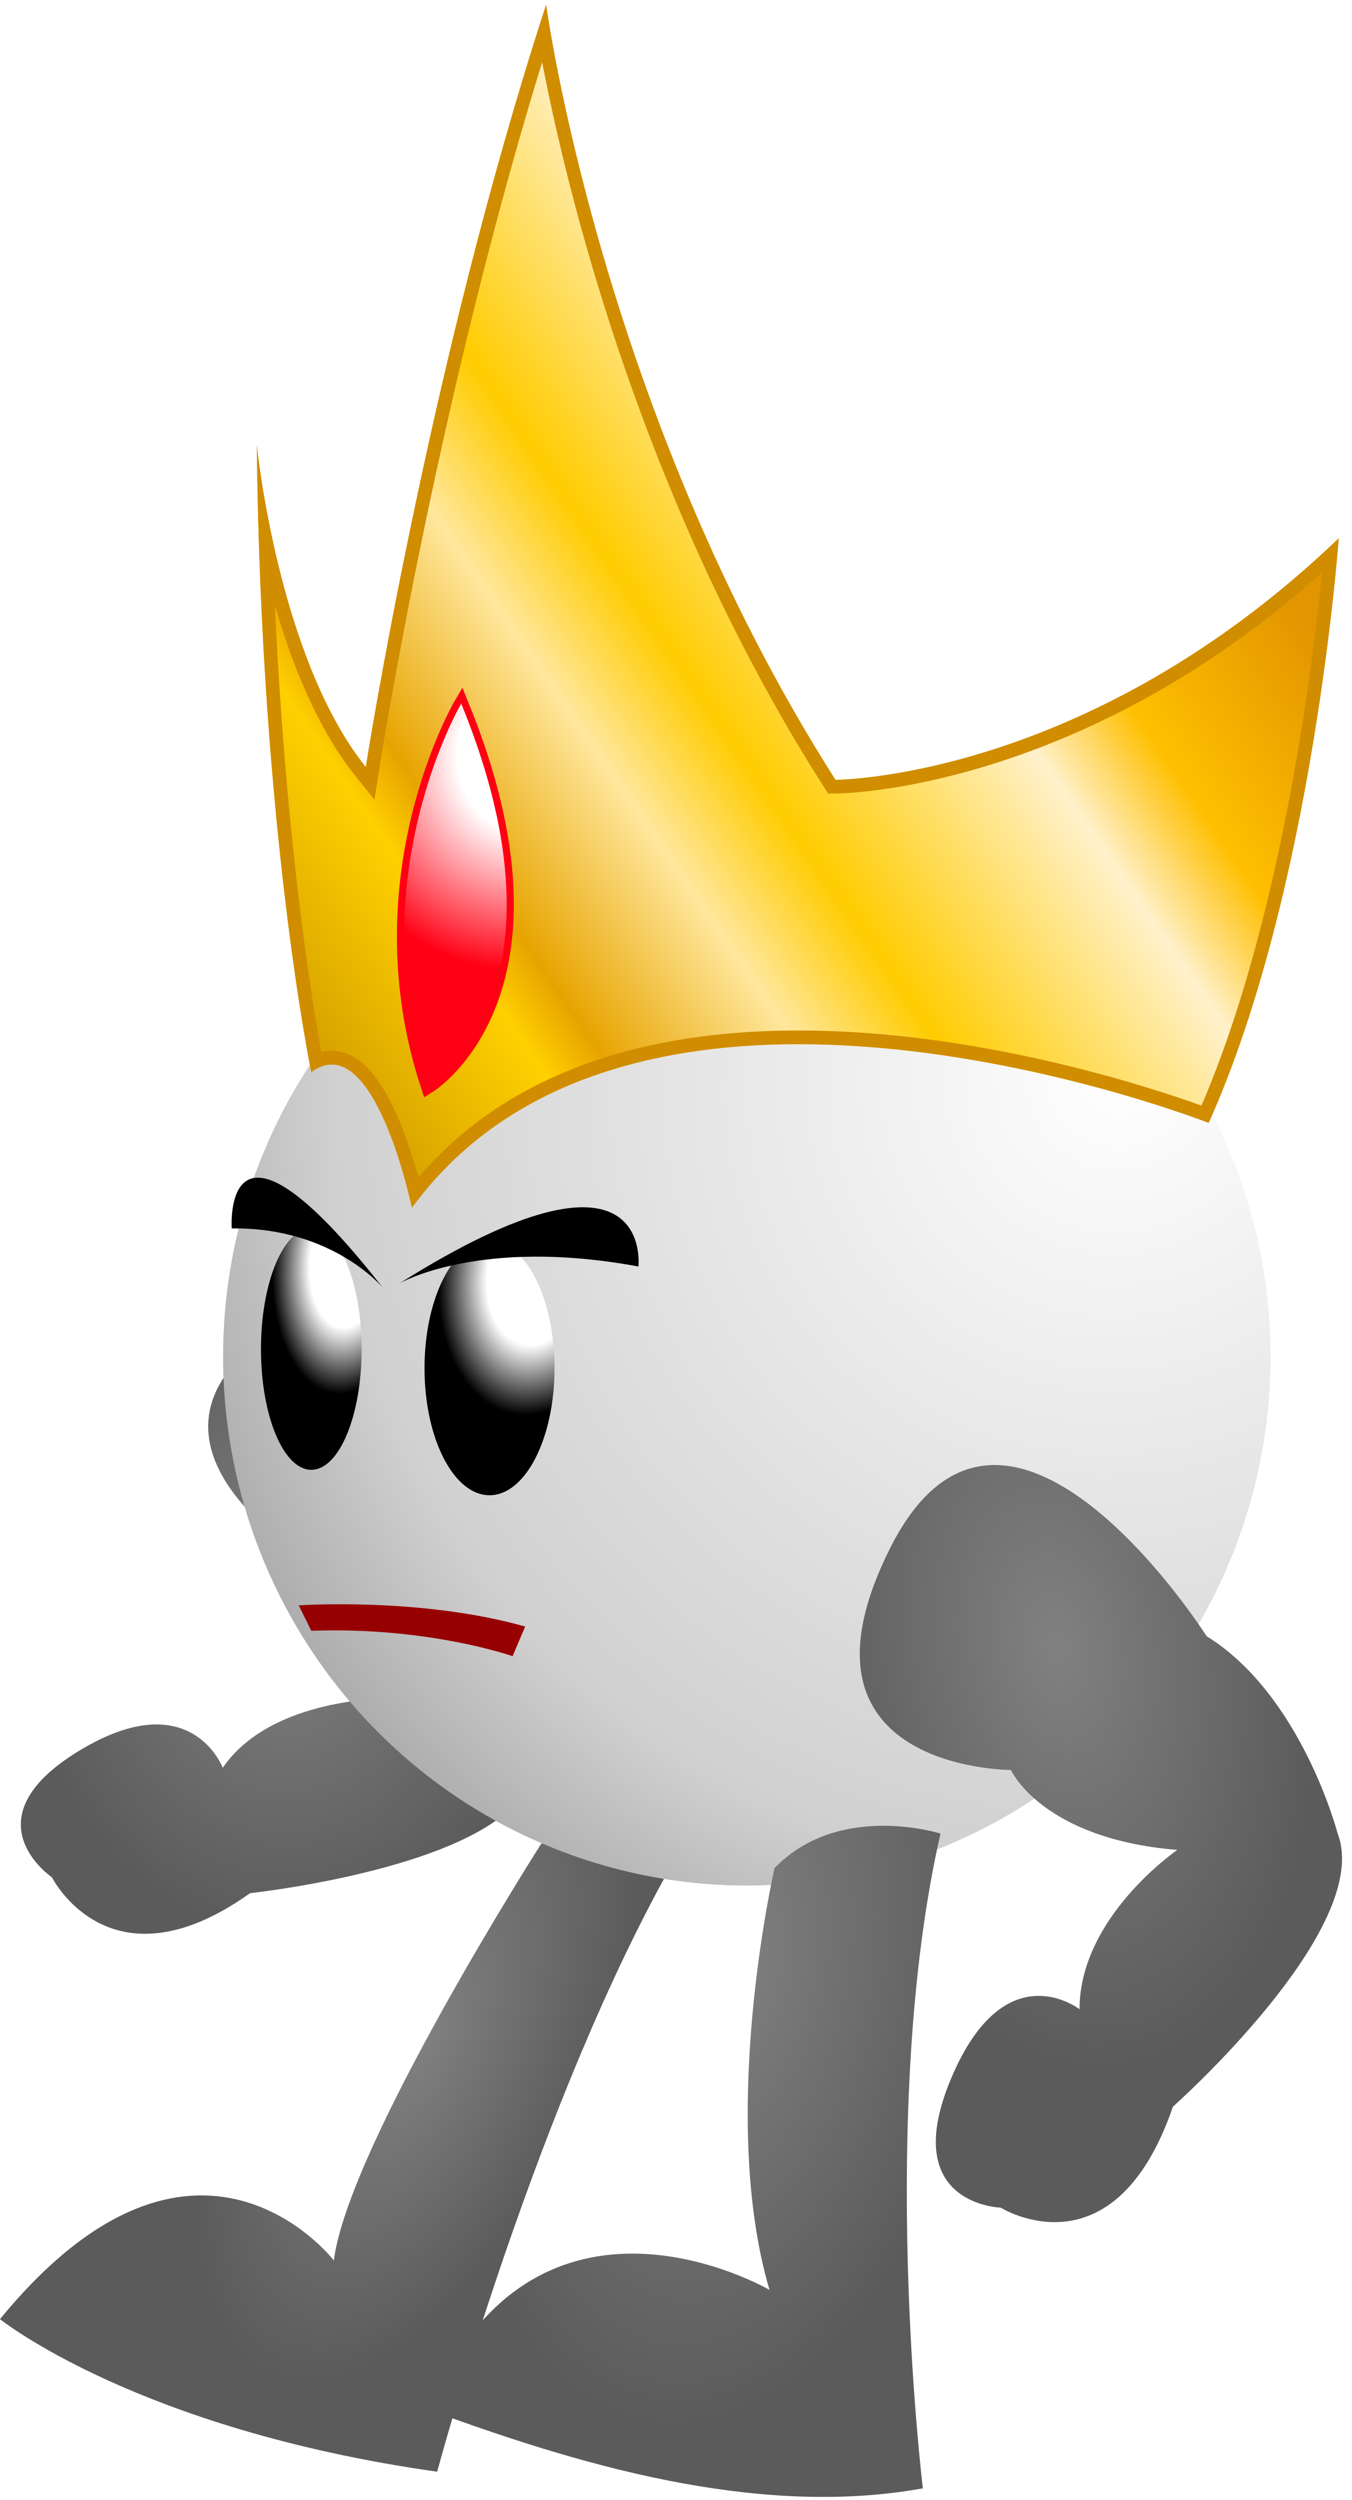<?xml version="1.0" encoding="UTF-8" standalone="no"?>
<!-- Created with Inkscape (http://www.inkscape.org/) -->

<svg
   xmlns:dc="http://purl.org/dc/elements/1.1/"
   xmlns:cc="http://creativecommons.org/ns#"
   xmlns:rdf="http://www.w3.org/1999/02/22-rdf-syntax-ns#"
   xmlns:svg="http://www.w3.org/2000/svg"
   xmlns="http://www.w3.org/2000/svg"
   xmlns:xlink="http://www.w3.org/1999/xlink"
   xmlns:sodipodi="http://sodipodi.sourceforge.net/DTD/sodipodi-0.dtd"
   xmlns:inkscape="http://www.inkscape.org/namespaces/inkscape"
   width="99"
   height="183"
   viewBox="0 0 99 183"
   id="svg7320"
   version="1.1"
   inkscape:version="0.91 r"
   sodipodi:docname="aldan.svg"
   inkscape:export-filename="/home/victor/aleva/super-bombinhas/data/img/movie/aldan.png"
   inkscape:export-xdpi="90"
   inkscape:export-ydpi="90">
  <defs
     id="defs7322">
    <radialGradient
       inkscape:collect="always"
       xlink:href="#linearGradient4413"
       id="radialGradient6679"
       cx="820.505"
       cy="881.727"
       fx="820.505"
       fy="881.727"
       r="17.656"
       gradientTransform="matrix(0.284,1.735,-1.029,0.169,968.228,-1056.697)"
       gradientUnits="userSpaceOnUse" />
    <linearGradient
       inkscape:collect="always"
       id="linearGradient4413">
      <stop
         style="stop-color:#818181;stop-opacity:1"
         offset="0"
         id="stop4415" />
      <stop
         style="stop-color:#5b5b5b;stop-opacity:1"
         offset="1"
         id="stop4417" />
    </linearGradient>
    <radialGradient
       inkscape:collect="always"
       xlink:href="#linearGradient4413"
       id="radialGradient6681"
       cx="791.256"
       cy="911.397"
       fx="791.256"
       fy="911.397"
       r="18.759"
       gradientTransform="matrix(-0.25,1.804,-1.032,-0.099,1407.936,-798.216)"
       gradientUnits="userSpaceOnUse" />
    <radialGradient
       r="1.613"
       fy="34.728"
       fx="26.595"
       cy="34.728"
       cx="26.595"
       gradientTransform="matrix(0.685,6.02,-3.346,0.585,-144.032,307.124)"
       gradientUnits="userSpaceOnUse"
       id="radialGradient4276"
       xlink:href="#linearGradient3908"
       inkscape:collect="always" />
    <linearGradient
       id="linearGradient3908">
      <stop
         id="stop3910"
         offset="0"
         style="stop-color:#ffffff;stop-opacity:1;" />
      <stop
         style="stop-color:#ffffff;stop-opacity:1;"
         offset="0.5"
         id="stop3916" />
      <stop
         id="stop3912"
         offset="1"
         style="stop-color:#000000;stop-opacity:1;" />
    </linearGradient>
    <radialGradient
       r="1.613"
       fy="34.728"
       fx="26.595"
       cy="34.728"
       cx="26.595"
       gradientTransform="matrix(0.885,6.337,-4.321,0.615,-129.274,298.683)"
       gradientUnits="userSpaceOnUse"
       id="radialGradient4274"
       xlink:href="#linearGradient3908"
       inkscape:collect="always" />
    <filter
       style="color-interpolation-filters:sRGB"
       height="1.104"
       y="-0.052"
       width="1.43"
       x="-0.215"
       id="filter3887"
       inkscape:collect="always">
      <feGaussianBlur
         id="feGaussianBlur3889"
         stdDeviation="0.29"
         inkscape:collect="always" />
    </filter>
    <radialGradient
       r="1.617"
       fy="20.768"
       fx="26.315"
       cy="20.768"
       cx="26.315"
       gradientTransform="matrix(1.369,4.614,-3.903,1.158,69.423,-129.022)"
       gradientUnits="userSpaceOnUse"
       id="radialGradient4272"
       xlink:href="#linearGradient4158"
       inkscape:collect="always" />
    <linearGradient
       id="linearGradient4158">
      <stop
         style="stop-color:#ffffff;stop-opacity:1;"
         offset="0"
         id="stop4160-3" />
      <stop
         id="stop4162-8"
         offset="0.385"
         style="stop-color:#ffffff;stop-opacity:1;" />
      <stop
         style="stop-color:#ff0014;stop-opacity:1;"
         offset="1"
         id="stop4164" />
    </linearGradient>
    <linearGradient
       inkscape:collect="always"
       xlink:href="#linearGradient3767"
       id="linearGradient5699"
       gradientUnits="userSpaceOnUse"
       x1="7.807"
       y1="14.364"
       x2="29.145"
       y2="29.145" />
    <linearGradient
       id="linearGradient3767">
      <stop
         id="stop3769"
         offset="0"
         style="stop-color:#e29500;stop-opacity:1;" />
      <stop
         style="stop-color:#ffbf00;stop-opacity:1;"
         offset="0.184"
         id="stop3785" />
      <stop
         style="stop-color:#fff1cb;stop-opacity:1;"
         offset="0.283"
         id="stop3783" />
      <stop
         style="stop-color:#ffcc00;stop-opacity:1;"
         offset="0.516"
         id="stop3781" />
      <stop
         style="stop-color:#ffe79d;stop-opacity:1;"
         offset="0.628"
         id="stop3779" />
      <stop
         style="stop-color:#e7a400;stop-opacity:1;"
         offset="0.788"
         id="stop3777" />
      <stop
         style="stop-color:#ffd000;stop-opacity:1;"
         offset="0.843"
         id="stop3775" />
      <stop
         id="stop3771"
         offset="1"
         style="stop-color:#d8a500;stop-opacity:1;" />
    </linearGradient>
    <clipPath
       id="clipPath3829"
       clipPathUnits="userSpaceOnUse">
      <path
         style="fill:#000000;fill-opacity:1;stroke:none"
         d="m 25.309,1011.143 c 0,0 0.625,8.639 3.227,14.364 0,0 14.156,-5.517 19.777,2.082 0,0 0.937,-4.476 2.498,-3.331 0,0 1.249,-5.933 1.353,-15.405 0,0 -0.52,5.205 -2.706,7.911 0,0 -1.561,-9.889 -4.476,-18.736 0,0 -1.353,9.993 -7.182,19.048 0,0 -6.245,0 -12.491,-5.933 z"
         id="path3831"
         inkscape:connector-curvature="0"
         sodipodi:nodetypes="ccccccccc" />
    </clipPath>
    <filter
       style="color-interpolation-filters:sRGB"
       id="filter3821"
       inkscape:collect="always">
      <feGaussianBlur
         id="feGaussianBlur3823"
         stdDeviation="0.987"
         inkscape:collect="always" />
    </filter>
    <radialGradient
       r="12.699"
       fy="26.938"
       fx="13.506"
       cy="26.938"
       cx="13.506"
       gradientTransform="matrix(4.552,4.439,-4.22,4.417,-246.581,294.938)"
       gradientUnits="userSpaceOnUse"
       id="radialGradient4268"
       xlink:href="#linearGradient6665"
       inkscape:collect="always" />
    <linearGradient
       id="linearGradient6665"
       inkscape:collect="always">
      <stop
         id="stop6667"
         offset="0"
         style="stop-color:#ffffff;stop-opacity:1" />
      <stop
         style="stop-color:#d0d0d0;stop-opacity:1"
         offset="0.736"
         id="stop6669" />
      <stop
         id="stop6671"
         offset="1"
         style="stop-color:#9a9a9a;stop-opacity:1" />
    </linearGradient>
    <radialGradient
       inkscape:collect="always"
       xlink:href="#linearGradient4413"
       id="radialGradient6685"
       cx="763.781"
       cy="873.961"
       fx="763.781"
       fy="873.961"
       r="19.366"
       gradientTransform="matrix(1,0,0,1.219,-526.311,-552.267)"
       gradientUnits="userSpaceOnUse" />
    <radialGradient
       inkscape:collect="always"
       xlink:href="#linearGradient4413"
       id="radialGradient6683"
       cx="777.445"
       cy="917.82"
       fx="777.445"
       fy="917.82"
       r="24.79"
       gradientTransform="matrix(-0.408,1.003,-0.508,-0.143,1030.669,-104.075)"
       gradientUnits="userSpaceOnUse" />
  </defs>
  <sodipodi:namedview
     id="base"
     pagecolor="#ffffff"
     bordercolor="#666666"
     borderopacity="1.0"
     inkscape:pageopacity="0.0"
     inkscape:pageshadow="2"
     inkscape:zoom="1"
     inkscape:cx="283.33211"
     inkscape:cy="40"
     inkscape:document-units="px"
     inkscape:current-layer="layer1"
     showgrid="false"
     units="px" />
  <g
     inkscape:label="Layer 1"
     inkscape:groupmode="layer"
     id="layer1"
     transform="translate(0,-869.362)">
    <g
       id="g7995"
       transform="translate(-216.579,474.097)">
      <path
         style="fill:url(#radialGradient6683);fill-opacity:1;stroke:none"
         d="m 256.203,530.231 c 0,0 -14.12,22.113 -15.178,30.491 0,0 -10.127,-13.166 -24.446,4.295 0,0 10,8.056 32.012,11.169 0,0 7.31,-27.298 17.568,-45.105 0,0 -3.32,-4.602 -9.956,-0.85 z"
         id="path4030"
         inkscape:connector-curvature="0"
         sodipodi:nodetypes="cccccc" />
      <path
         style="fill:url(#radialGradient6685);fill-opacity:1;stroke:none"
         d="m 255.108,508.74 c 0,0 -0.192,-25.835 -16.146,-17.484 -15.41,8.067 -1.075,17.237 -1.075,17.237 0,0 -0.762,5.085 7.175,11.093 0,0 -8.611,-0.123 -12.171,5.075 0,0 -2.341,-6.235 -10.551,-1.225 -8.21,5.009 -1.957,9.243 -1.957,9.243 0,0 4.241,8.472 14.511,1.159 0,0 19.282,-2.057 20.685,-8.821 0,0 3.119,-9.196 -0.472,-16.277 z"
         id="path4008"
         inkscape:connector-curvature="0"
         sodipodi:nodetypes="cscccscccc" />
      <ellipse
         ry="38.723"
         rx="38.351"
         cy="494.558"
         cx="-271.265"
         transform="scale(-1,1)"
         id="path2985"
         style="fill:url(#radialGradient4268);fill-opacity:1;stroke:none" />
      <g
         transform="matrix(-2.95,0,0,2.979,330.266,-2577.525)"
         id="g3958">
        <path
           style="fill:url(#linearGradient5699);fill-opacity:1;stroke:none"
           d="m 5.309,14.781 c 0,0 0.625,8.639 3.227,14.364 0,0 14.156,-5.517 19.777,2.082 0,0 0.937,-4.476 2.498,-3.331 0,0 1.249,-5.933 1.353,-15.405 0,0 -0.52,5.204 -2.706,7.911 0,0 -1.561,-9.888 -4.476,-18.736 0,0 -1.353,9.993 -7.182,19.048 0,0 -6.245,-10e-7 -12.491,-5.933 z"
           id="path3765"
           inkscape:connector-curvature="0"
           transform="translate(0,996.362)"
           sodipodi:nodetypes="ccccccccc" />
        <path
           sodipodi:nodetypes="ccccccccc"
           inkscape:connector-curvature="0"
           id="path3817"
           d="m 25.309,1011.143 c 0,0 0.625,8.639 3.227,14.364 0,0 14.156,-5.517 19.777,2.082 0,0 0.937,-4.476 2.498,-3.331 0,0 1.249,-5.933 1.353,-15.405 0,0 -0.52,5.205 -2.706,7.911 0,0 -1.561,-9.889 -4.476,-18.736 0,0 -1.353,9.993 -7.182,19.048 0,0 -6.245,0 -12.491,-5.933 z"
           style="fill:none;stroke:#d08d00;stroke-width:0.675;stroke-miterlimit:4;stroke-dasharray:none;stroke-opacity:1;filter:url(#filter3821)"
           clip-path="url(#clipPath3829)"
           transform="translate(-20,0)" />
      </g>
      <g
         transform="matrix(-2.323,0,0,2.106,312.736,-1682.921)"
         id="g3972">
        <path
           transform="translate(0,996.362)"
           inkscape:connector-curvature="0"
           id="path3881"
           d="m 27.896,28.208 c 0,0 -4.788,-3.227 -1.041,-13.323 0,0 3.227,6.037 1.041,13.323 z"
           style="fill:none;stroke:#ff0013;stroke-width:0.452px;stroke-linecap:butt;stroke-linejoin:miter;stroke-opacity:1;filter:url(#filter3887)" />
        <path
           style="fill:url(#radialGradient4272);fill-opacity:1;stroke:none"
           d="m 27.896,28.208 c 0,0 -4.788,-3.227 -1.041,-13.323 0,0 3.227,6.037 1.041,13.323 z"
           id="path3867"
           inkscape:connector-curvature="0"
           transform="translate(0,996.362)" />
      </g>
      <ellipse
         ry="9.301"
         rx="4.76"
         cy="495.411"
         cx="-252.424"
         transform="scale(-1,1)"
         id="path3906"
         style="fill:url(#radialGradient4274);fill-opacity:1;stroke:none" />
      <ellipse
         ry="8.836"
         rx="3.685"
         cy="494.015"
         cx="-239.374"
         style="fill:url(#radialGradient4276);fill-opacity:1;stroke:none"
         id="path3918"
         transform="scale(-1,1)" />
      <path
         inkscape:connector-curvature="0"
         id="path3952"
         d="m 245.822,489.21 c 0,0 5.834,-3.411 17.503,-1.24 0,0 1.228,-10.541 -17.503,1.24 z"
         style="fill:#000000;fill-opacity:1;stroke:none" />
      <path
         style="fill:#000000;fill-opacity:1;stroke:none"
         d="m 244.61,489.52 c 0,0 -3.687,-4.443 -11.061,-4.338 0,0 -0.776,-10.759 11.061,4.338 z"
         id="path3954"
         inkscape:connector-curvature="0" />
      <path
         inkscape:connector-curvature="0"
         id="path3956"
         d="m 238.452,512.773 c 0,0 8.905,-0.62 16.582,1.55 l -0.921,2.17 c 0,0 -6.141,-2.17 -14.739,-1.86 z"
         style="fill:#970000;fill-opacity:1;stroke:none" />
      <path
         sodipodi:nodetypes="cccccc"
         inkscape:connector-curvature="0"
         id="path3998"
         d="m 273.297,531.999 c 0,0 -4.168,18.012 -0.371,30.879 0,0 -17.096,-9.983 -24.997,8.753 10.5,3.857 23.878,8.007 36.227,5.772 0,0 -3.366,-27.571 1.291,-47.922 0,0 -7.405,-2.374 -12.15,2.519 z"
         style="fill:url(#radialGradient6681);fill-opacity:1;stroke:none" />
      <path
         sodipodi:nodetypes="cscccscccc"
         inkscape:connector-curvature="0"
         id="path3980"
         d="m 304.934,515.029 c 0,0 -14.765,-23.241 -23.191,-6.416 -8.138,16.251 8.86,16.206 8.86,16.206 0,0 2.247,5.04 12.185,5.855 0,0 -7.165,4.895 -7.16,11.663 0,0 -5.454,-4.274 -9.388,5.027 -3.934,9.301 3.613,9.492 3.613,9.492 0,0 8.285,5.192 12.614,-7.389 0,0 14.727,-13.07 12.059,-20 0,0 -2.629,-10.126 -9.592,-14.439 z"
         style="fill:url(#radialGradient6679);fill-opacity:1;stroke:none" />
    </g>
  </g>
</svg>
